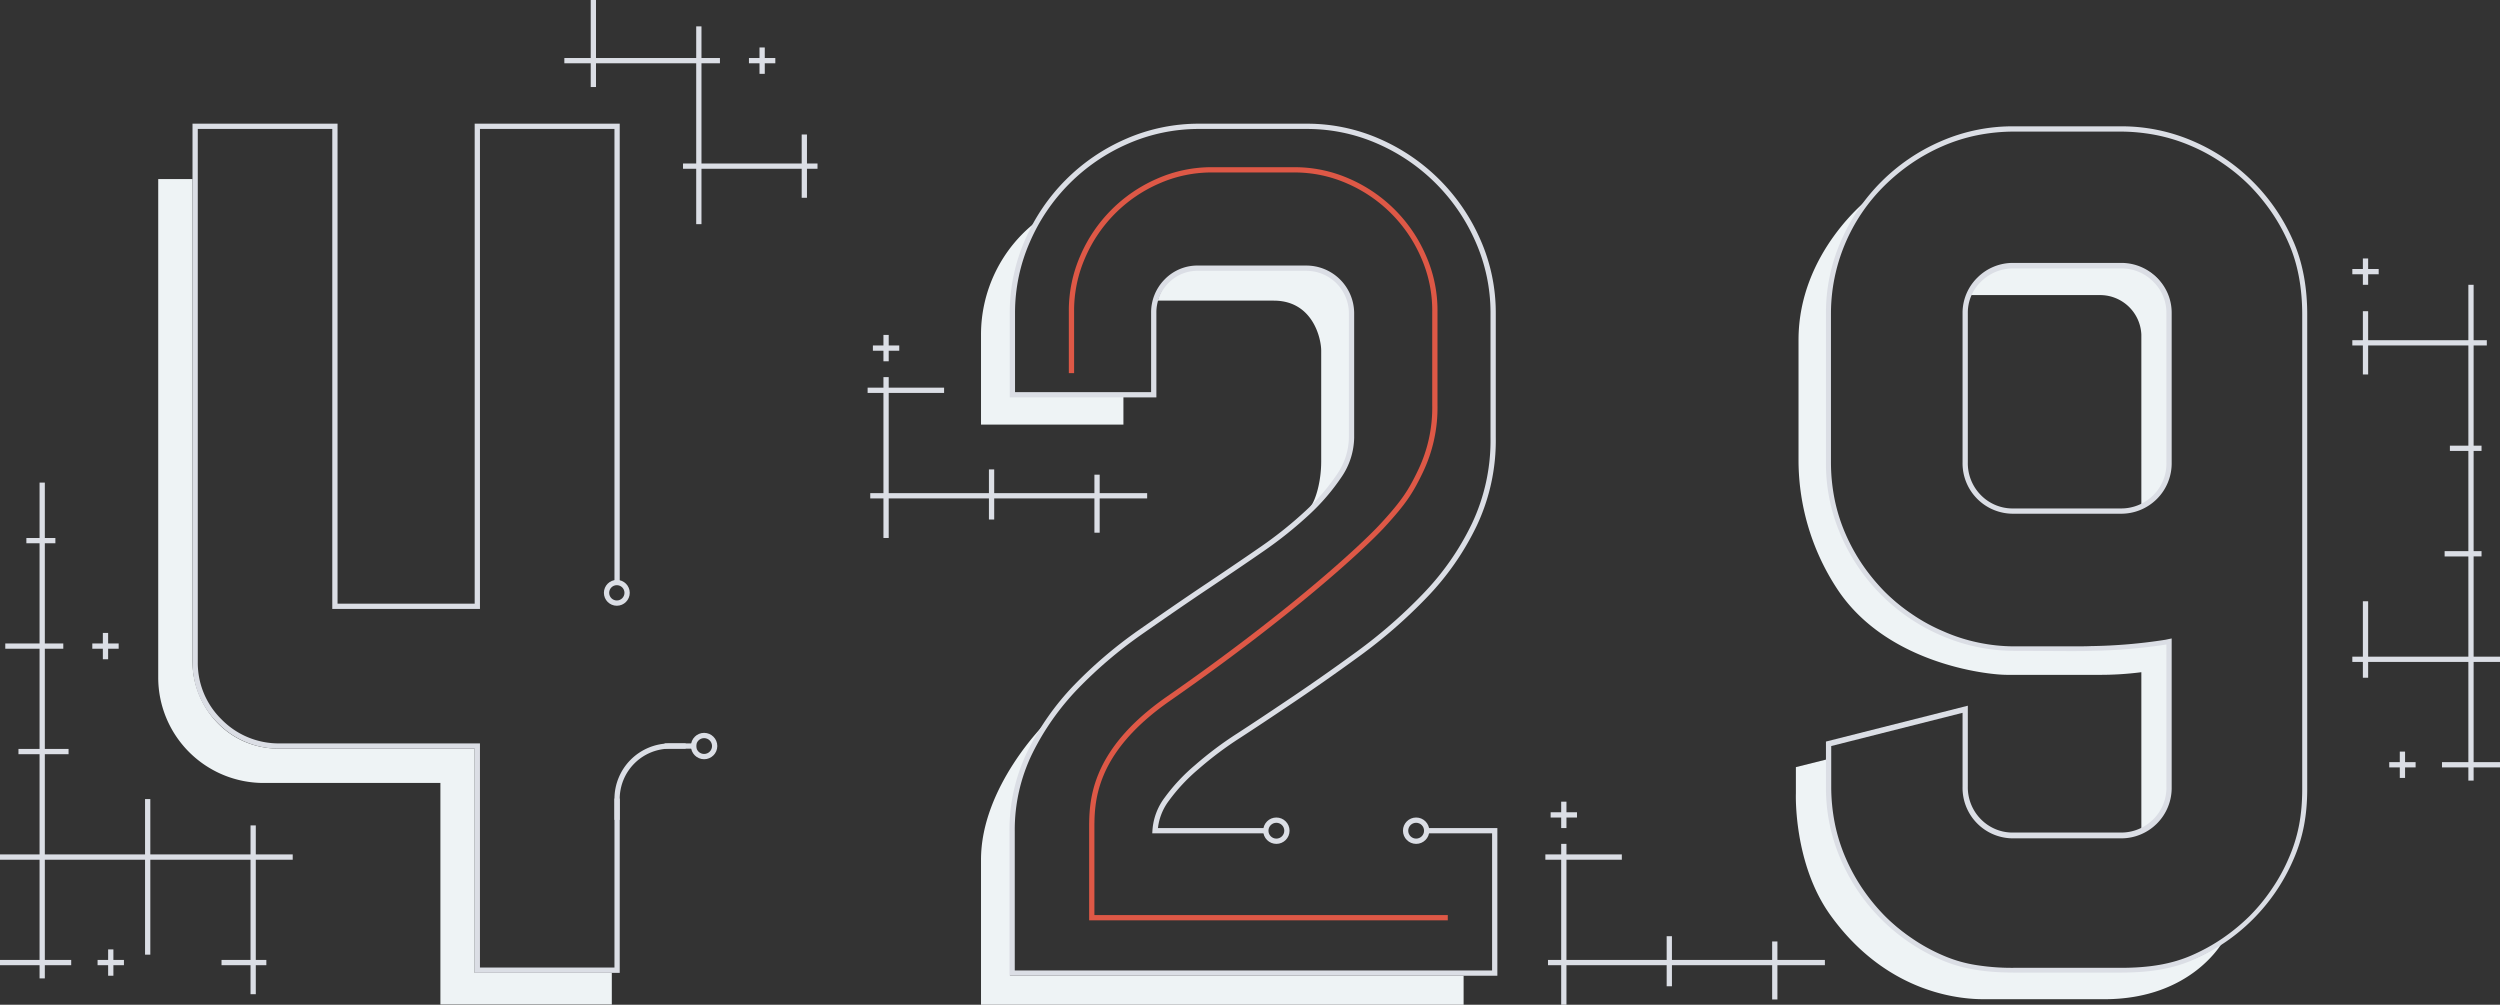 <svg xmlns="http://www.w3.org/2000/svg" width="948" height="381" viewBox="0 0 948 381">
  <rect x="0" y="0" width="948" height="381" fill="#333333" stroke="none"/>
  <g id="_429" transform="translate(-430 -224)">
    <g id="Группа_91">
      <path id="Фигура_816" d="M802,605V550c0-27.7,24.385-51.718,24.385-51.718s-12.125,18.791-12.125,35.491L813,594H985v11ZM927,416c1.7-2,4-9,4-17V357c0-4.7-3.2-19-18-19H869s3.04-12.185,13.969-12.185H925.85c7.5,0,17.039,7.964,17.039,16.564v48.432c0,12.9-15.689,25.389-15.989,25.389a.309.309,0,0,1,.1-.2ZM802,385V351a54.207,54.207,0,0,1,20.951-42.928S814,323.3,814,339l-1,35h43v11Z" fill="#eef3f5"/>
      <path id="_2_копия_3" d="M910,539H868a22.191,22.191,0,0,1,4.4-11.9,69.34,69.34,0,0,1,11.4-12.2,133.521,133.521,0,0,1,16-12c6-3.9,12-7.9,18.1-12,8.7-5.8,17.7-12.1,26.9-18.8A190.744,190.744,0,0,0,970.2,450,102.573,102.573,0,0,0,989,423.1a74.712,74.712,0,0,0,7.2-33.2V342.7a67.49,67.49,0,0,0-5.7-27.3,72.875,72.875,0,0,0-37.7-37.8,67.371,67.371,0,0,0-27.2-5.7H885a68.047,68.047,0,0,0-27.7,5.7,72.523,72.523,0,0,0-37.7,37.8,67.492,67.492,0,0,0-5.7,27.3v31h53.6v-31a16.769,16.769,0,0,1,4.8-12,16.3,16.3,0,0,1,12.3-5h40.8a17.136,17.136,0,0,1,17.1,17v47.2a26.19,26.19,0,0,1-4.6,14.4,80.031,80.031,0,0,1-12,14,152.817,152.817,0,0,1-17.2,13.8c-6.5,4.5-13.3,9.1-20.3,13.8-8.7,5.8-17.5,11.9-26.4,18.1a167.674,167.674,0,0,0-24,20.5,99.357,99.357,0,0,0-17.4,24.7,66.964,66.964,0,0,0-6.8,30.1V593h183V539h-26" fill="none" stroke="#dbdee5" stroke-width="2"/>
      <path id="_2_копия_4" d="M836.3,365.5V342a50.868,50.868,0,0,1,4.3-20.7,54.921,54.921,0,0,1,28.5-28.6,50.181,50.181,0,0,1,20.9-4.3h30.7a50.4,50.4,0,0,1,20.6,4.3,54.921,54.921,0,0,1,28.5,28.6,50.527,50.527,0,0,1,4.3,20.7v35.7a55.742,55.742,0,0,1-5.5,25.1c-3.6,7.5-6.2,11.6-14.2,20.3S919,457,873,489c-29.4,20.5-29,39.7-29,50v33H979" fill="none" stroke="#de5846" stroke-width="2"/>
      <g id="Эллипс_814" transform="translate(909 533)">
        <circle id="Эллипс_47" data-name="Эллипс 47" cx="5" cy="5" r="5" fill="none"/>
        <circle id="Эллипс_48" data-name="Эллипс 48" cx="4" cy="4" r="4" transform="translate(1 2)" fill="none" stroke="#dbdee5" stroke-width="2"/>
      </g>
      <g id="Эллипс_814_копия" transform="translate(962 533)">
        <circle id="Эллипс_49" data-name="Эллипс 49" cx="5" cy="5" r="5" fill="none"/>
        <circle id="Эллипс_50" data-name="Эллипс 50" cx="4" cy="4" r="4" transform="translate(1 2)" fill="none" stroke="#dbdee5" stroke-width="2"/>
      </g>
    </g>
    <g id="шьфп_копия_7">
      <path id="Прямоугольник_1_копия_15" d="M1022,605V590h-5v-2h5V550h-6v-2h6v-4h2v4h21v2h-21v38h38v-9h2v9h38v-7h2v7h18v2h-18v13h-2V590h-38v8h-2v-8h-38v15Zm0-67v-4h-4v-2h4v-4h2v4h4v2h-4v4Z" fill="#dbdee5"/>
      <path id="Прямоугольник_1_копия_29" d="M765,428V413h-5v-2h5V373h-6v-2h6v-4h2v4h21v2H767v38h38v-9h2v9h38v-7h2v7h18v2H847v13h-2V413H807v8h-2v-8H767v15Zm0-67v-4h-4v-2h4v-4h2v4h4v2h-4v4Z" fill="#dbdee5"/>
      <path id="Прямоугольник_1_копия_17" d="M1366,520v-5h-10v-2h10V475h-38v6h-2v-6h-4v-2h4V452h2v21h38V435h-9v-2h9V395h-7v-2h7V355h-38v11h-2V355h-4v-2h4V342h2v11h38V332h2v21h5v2h-5v38h3v2h-3v38h3v2h-3v38h10v2h-10v38h10v2h-10v5Zm-26-1v-4h-4v-2h4v-4h2v4h4v2h-4v4Zm-14-187v-4h-4v-2h4v-4h2v4h4v2h-4v4Z" fill="#dbdee5"/>
      <path id="Прямоугольник_1_копия_16" d="M525,601V590H514v-2h11V550H487v36h-2V550H447v38h10v2H447v5h-2v-5H430v-2h15V550H430v-2h15V510h-8v-2h8V470H432v-2h13V430h-5v-2h5V407h2v21h4v2h-4v38h7v2h-7v38h9v2h-9v38h38V527h2v21h38V537h2v11h14v2H527v38h4v2h-4v11Zm-54-7v-4h-4v-2h4v-4h2v4h4v2h-4v4Zm-2-120v-4h-4v-2h4v-4h2v4h4v2h-4v4Z" fill="#dbdee5"/>
      <path id="Прямоугольник_1_копия_22" d="M694,309V288h-5v-2h5V248H656v9h-2v-9H644v-2h10V224h2v22h38V234h2v12h7v2h-7v38h38V275h2v11h4v2h-4v11h-2V288H696v21Zm24-57v-4h-4v-2h4v-4h2v4h4v2h-4v4Z" fill="#dbdee5"/>
    </g>
    <g id="_9" transform="translate(0 -0.1)">
      <path id="Фигура_797" d="M1122,573c-14-19.6-13-46-13-46V517l12-3v10c0,6.1,1.5,29.122,17.1,45.322S1170,594,1187,594h49c24.1,0,35-11,35-11s-11.7,22-45,22h-45.6C1174.1,605,1144.5,604.4,1122,573Zm118-92a121.657,121.657,0,0,1-16,1h-35c-7.6,0-45.022-4.205-63.822-31.805A89,89,0,0,1,1110,401V355c0-33.3,26.77-53.752,26.77-53.752s-15.77,17.87-15.77,41.67V397c0,46.2,36.7,75,72,75h28c6.9,0,29-2,29-2v57c0,8.7-10,13.871-10,13.871Zm0-128a15.653,15.653,0,0,0-16-15h-49.148s5.215-11,14.715-11H1235c6.9,0,15,5.1,15,15l.627,59.73c0,10.8-10.627,16.055-10.627,16.055Z" transform="translate(2 -2)" fill="#eef3f5"/>
      <g id="_9_копия">
        <path id="Контур_7" data-name="Контур 7" d="M1304.9,361.6V343.4c0-9.6-1.5-19.2-5.3-27.8a72.728,72.728,0,0,0-37.9-37.9,68.174,68.174,0,0,0-27.8-5.7h-40.3a68.174,68.174,0,0,0-27.8,5.7,72.728,72.728,0,0,0-37.9,37.9,67.614,67.614,0,0,0-5.7,27.4v56.5a68.177,68.177,0,0,0,5.7,27.8,72.728,72.728,0,0,0,37.9,37.9,69.772,69.772,0,0,0,28.1,5.9c11.7,0,22.1.2,29,0a194.553,194.553,0,0,0,28.5-2.4v53.8a17.2,17.2,0,0,1-16.9,17.5h-40.9a17.2,17.2,0,0,1-17.5-16.9V491.9l-53.8,13.6v17.1a68.177,68.177,0,0,0,5.7,27.8,72.728,72.728,0,0,0,37.9,37.9c8.6,3.8,17.9,4.9,27.9,4.9h40.4c9.9,0,19-1.1,27.6-4.9a72.727,72.727,0,0,0,37.9-37.9c3.8-8.6,5.3-17,5.3-27V411.9m-53.5-12.5a17.2,17.2,0,0,1-16.9,17.5h-40.9a17.2,17.2,0,0,1-17.5-16.9V342.9a16.388,16.388,0,0,1,5-12,17.122,17.122,0,0,1,12.5-5H1234a17.122,17.122,0,0,1,12.5,5,16.01,16.01,0,0,1,5,12Z" fill="none"/>
        <path id="Контур_8" data-name="Контур 8" d="M1193.7,274a71.467,71.467,0,0,0-14,1.4,65.47,65.47,0,0,0-13,4.1,70.971,70.971,0,0,0-11.8,6.5,74.671,74.671,0,0,0-10.2,8.4,68.2,68.2,0,0,0-20.4,48.6v56.5a71.483,71.483,0,0,0,1.4,14,65.48,65.48,0,0,0,4.1,13,70.963,70.963,0,0,0,6.5,11.8,74.666,74.666,0,0,0,8.4,10.2,69.068,69.068,0,0,0,10.2,8.4,67.183,67.183,0,0,0,11.8,6.5,65.764,65.764,0,0,0,13.2,4.3,66.874,66.874,0,0,0,14.1,1.5h21.1c3.3,0,5.9,0,7.9-.1a199.1,199.1,0,0,0,28.1-2.4l2.4-.5v56.3A19.132,19.132,0,0,1,1234,542h-40.3a19.132,19.132,0,0,1-19.5-19.5V494.4L1124.4,507v15.5a71.463,71.463,0,0,0,1.4,14,65.47,65.47,0,0,0,4.1,13,70.961,70.961,0,0,0,6.5,11.8,74.662,74.662,0,0,0,8.4,10.2,69.069,69.069,0,0,0,10.2,8.4,67.177,67.177,0,0,0,11.8,6.5,50.983,50.983,0,0,0,12.9,3.7,85.693,85.693,0,0,0,14.1,1h40.4c11.1,0,19.4-1.5,26.8-4.7a70.969,70.969,0,0,0,11.8-6.5,74.665,74.665,0,0,0,10.2-8.4,69.066,69.066,0,0,0,8.4-10.2,67.188,67.188,0,0,0,6.5-11.8c3.5-8,5.1-16.1,5.1-26.2V343.4c0-10.2-1.7-19.3-5.1-27a70.961,70.961,0,0,0-6.5-11.8,74.672,74.672,0,0,0-8.4-10.2,69.07,69.07,0,0,0-10.2-8.4,67.182,67.182,0,0,0-11.8-6.5,65.477,65.477,0,0,0-13-4.1,71.472,71.472,0,0,0-14-1.4h-40.3M1234,418.9h-40.3a19.132,19.132,0,0,1-19.5-19.5V342.9a18.749,18.749,0,0,1,5.6-13.5,19,19,0,0,1,13.9-5.6H1234a19,19,0,0,1,13.9,5.6,18.584,18.584,0,0,1,5.6,13.5v56.5a19.132,19.132,0,0,1-19.5,19.5M1193.7,272H1234a68.121,68.121,0,0,1,27.8,5.7,72.708,72.708,0,0,1,37.8,37.8c3.8,8.6,5.3,18.2,5.3,27.8V523.2c0,9.9-1.5,18.4-5.3,27a72.707,72.707,0,0,1-37.8,37.8c-8.6,3.8-17.7,4.9-27.6,4.9h-40.4c-9.9,0-19.3-1.1-27.9-4.9a72.708,72.708,0,0,1-37.8-37.8,68.121,68.121,0,0,1-5.7-27.8V505.3l53.8-13.6v30.6a17.2,17.2,0,0,0,5,12.5,16.808,16.808,0,0,0,12.5,5H1234a17.2,17.2,0,0,0,12.5-5,16.808,16.808,0,0,0,5-12.5V468.5a208.58,208.58,0,0,1-28.5,2.4c-2.3.1-5,.1-8,.1-6,0-13.2-.1-21-.1a69.678,69.678,0,0,1-28.1-5.9,72.708,72.708,0,0,1-37.8-37.8,68.12,68.12,0,0,1-5.7-27.8V342.9a67.615,67.615,0,0,1,5.7-27.4,72.708,72.708,0,0,1,37.8-37.8,68.118,68.118,0,0,1,27.8-5.7ZM1234,416.9a17.2,17.2,0,0,0,12.5-5,16.808,16.808,0,0,0,5-12.5V342.9a16.388,16.388,0,0,0-5-12,16.809,16.809,0,0,0-12.5-5h-40.3a17.2,17.2,0,0,0-12.5,5,16.321,16.321,0,0,0-5,12v56.5a17.2,17.2,0,0,0,5,12.5,16.808,16.808,0,0,0,12.5,5Z" fill="#dbdee5"/>
      </g>
      <g id="Эллипс_798" transform="translate(1301 361)">
        <circle id="Эллипс_39" data-name="Эллипс 39" cx="5" cy="5" r="5" fill="none"/>
      </g>
      <g id="Эллипс_798_копия" transform="translate(1301 404)">
        <circle id="Эллипс_41" data-name="Эллипс 41" cx="5" cy="5" r="5" fill="none"/>
      </g>
    </g>
    <g id="_4" transform="translate(0 -0.1)">
      <path id="Прямоугольник_скругл._углы_623" d="M562,521H530a39.989,39.989,0,0,1-40-40V292h13V475c0,16.3,12.7,33,33,33h74v85h52v12H597V521Z" fill="#eef3f5"/>
      <path id="_4-2" d="M664,444.5V272H611V454H557V272H504V475.2a30.981,30.981,0,0,0,9.3,22.4A31.354,31.354,0,0,0,536,507h75v85h53V526.9" fill="none" stroke="#dbdee5" stroke-width="2"/>
      <path id="Прямоугольник_скругл._углы_623-2" d="M664,535v-8a20.059,20.059,0,0,1,20-20h6" fill="none" stroke="#dbdee5" stroke-width="2"/>
      <line id="Фигура_619_копия" x2="12" transform="translate(682 507)" fill="none" stroke="#dbdee5" stroke-width="2"/>
      <g id="Эллипс_621" transform="translate(692 503)">
        <circle id="Эллипс_1" data-name="Эллипс 1" cx="5" cy="5" r="5" fill="none"/>
        <circle id="Эллипс_2" data-name="Эллипс 2" cx="4" cy="4" r="4" transform="translate(1)" fill="none" stroke="#dbdee5" stroke-width="2"/>
      </g>
      <g id="Эллипс_621_копия" transform="translate(660 444)">
        <circle id="Эллипс_3" data-name="Эллипс 3" cx="4.9" cy="4.9" r="4.9" transform="translate(0 0)" fill="none"/>
        <circle id="Эллипс_4" data-name="Эллипс 4" cx="3.9" cy="3.9" r="3.9" transform="translate(0 1)" fill="none" stroke="#dbdee5" stroke-width="2"/>
      </g>
    </g>
  </g>
</svg>
